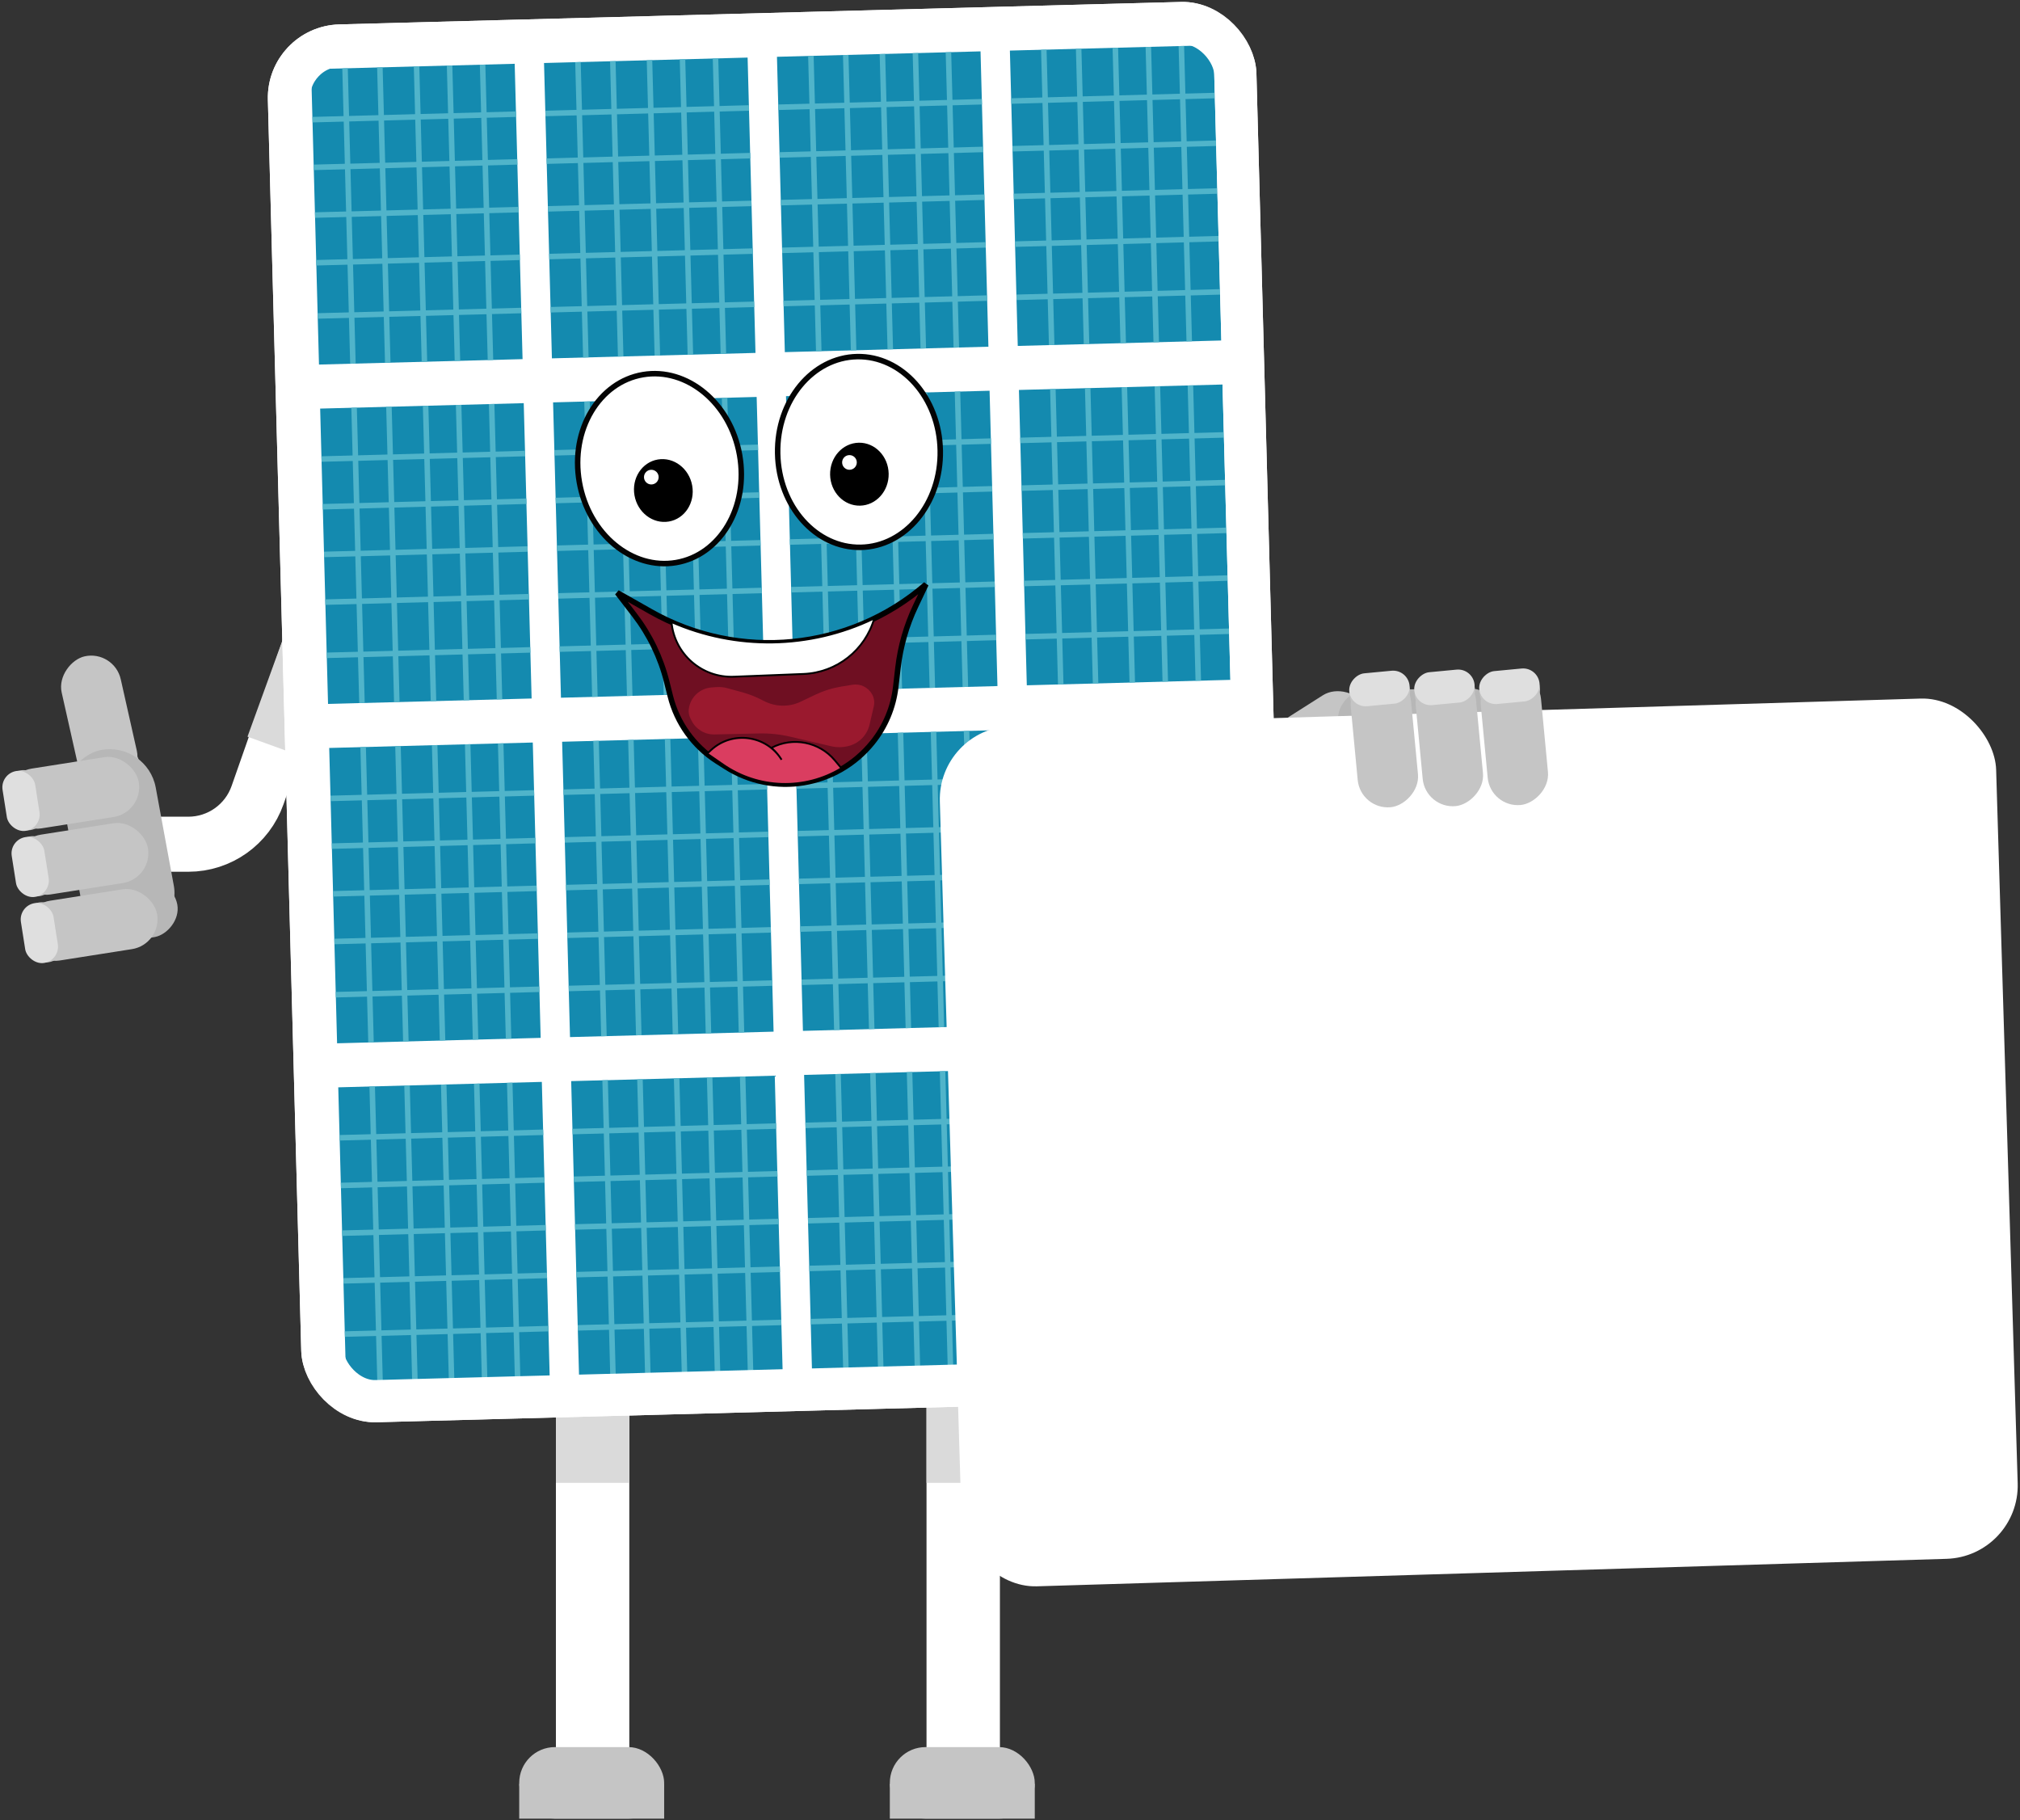 <svg width="1101" height="992" viewBox="0 0 1101 992" fill="none" xmlns="http://www.w3.org/2000/svg">
<rect x="0" y="0" width="1101" height="992" fill="#333333" stroke="none"/>
<path d="M83.001 460.049L102.638 460.049C119.627 460.049 134.763 449.317 140.385 433.285L171.5 344.549" stroke="white" stroke-width="30"/>
<path d="M171.499 344.549L149 406.549" stroke="#DADADA" stroke-width="30"/>
<rect x="62.196" y="354.049" width="73" height="33" rx="16.5" transform="rotate(77.33 62.196 354.049)" fill="#C5C5C5"/>
<rect x="73.602" y="404.783" width="21" height="33" rx="10.5" transform="rotate(77.33 73.602 404.783)" fill="#C5C5C5"/>
<rect x="80.249" y="404.049" width="105.539" height="51.096" rx="25.548" transform="rotate(79.551 80.249 404.049)" fill="#B7B7B7"/>
<rect x="93.883" y="477.981" width="30.36" height="51.096" rx="15.18" transform="rotate(79.551 93.883 477.981)" fill="#B7B7B7"/>
<rect x="689" y="399.219" width="54.412" height="33" rx="16.5" transform="rotate(-32.419 689 399.219)" fill="#C5C5C5"/>
<rect x="729" y="376.104" width="89.147" height="33" rx="16.5" transform="rotate(-0.678 729 376.104)" fill="#B7B7B7"/>
<rect x="303" y="722.049" width="40" height="250" fill="white"/>
<rect x="303" y="722.049" width="40" height="86" fill="#DADADA"/>
<rect x="283" y="952.049" width="79" height="39" rx="19.5" fill="#C5C5C5"/>
<rect x="283" y="972.049" width="79" height="19" fill="#C5C5C5"/>
<rect x="505" y="722.049" width="40" height="250" fill="white"/>
<rect x="505" y="722.049" width="40" height="86" fill="#DADADA"/>
<rect x="485" y="952.049" width="79" height="39" rx="19.5" fill="#C5C5C5"/>
<rect x="485" y="972.049" width="79" height="19" fill="#C5C5C5"/>
<rect x="144.939" y="14.369" width="539" height="762" rx="40" transform="rotate(-1.528 144.939 14.369)" fill="white"/>
<rect x="169.57" y="37.721" width="111" height="161" transform="rotate(-1.528 169.57 37.721)" fill="#148AAF"/>
<line x1="227.05" y1="36.188" x2="231.342" y2="197.13" stroke="#50B4CA" stroke-width="3"/>
<line x1="171.69" y1="117.192" x2="282.65" y2="114.233" stroke="#50B4CA" stroke-width="3"/>
<line x1="172.383" y1="143.183" x2="283.343" y2="140.224" stroke="#50B4CA" stroke-width="3"/>
<line y1="-1.5" x2="111" y2="-1.5" transform="matrix(1 -0.027 -0.027 -1 170.957 89.702)" stroke="#50B4CA" stroke-width="3"/>
<line x1="173.156" y1="172.173" x2="284.117" y2="169.214" stroke="#50B4CA" stroke-width="3"/>
<line y1="-1.5" x2="111" y2="-1.5" transform="matrix(1 -0.027 -0.027 -1 170.264 63.711)" stroke="#50B4CA" stroke-width="3"/>
<line x1="188.064" y1="37.227" x2="192.356" y2="198.17" stroke="#50B4CA" stroke-width="3"/>
<line x1="207.057" y1="36.721" x2="211.349" y2="197.664" stroke="#50B4CA" stroke-width="3"/>
<line x1="245.043" y1="35.708" x2="249.335" y2="196.651" stroke="#50B4CA" stroke-width="3"/>
<line x1="263.038" y1="35.228" x2="267.33" y2="196.171" stroke="#50B4CA" stroke-width="3"/>
<rect x="174.503" y="222.655" width="111" height="161" transform="rotate(-1.528 174.503 222.655)" fill="#148AAF"/>
<line x1="231.983" y1="221.122" x2="236.275" y2="382.065" stroke="#50B4CA" stroke-width="3"/>
<line x1="176.622" y1="302.127" x2="287.583" y2="299.167" stroke="#50B4CA" stroke-width="3"/>
<line x1="177.315" y1="328.117" x2="288.276" y2="325.158" stroke="#50B4CA" stroke-width="3"/>
<line y1="-1.5" x2="111" y2="-1.5" transform="matrix(1 -0.027 -0.027 -1 175.89 274.636)" stroke="#50B4CA" stroke-width="3"/>
<line x1="178.089" y1="357.107" x2="289.049" y2="354.148" stroke="#50B4CA" stroke-width="3"/>
<line y1="-1.5" x2="111" y2="-1.5" transform="matrix(1 -0.027 -0.027 -1 175.196 248.646)" stroke="#50B4CA" stroke-width="3"/>
<line x1="192.997" y1="222.162" x2="197.289" y2="383.104" stroke="#50B4CA" stroke-width="3"/>
<line x1="211.99" y1="221.655" x2="216.282" y2="382.598" stroke="#50B4CA" stroke-width="3"/>
<line x1="249.976" y1="220.642" x2="254.268" y2="381.585" stroke="#50B4CA" stroke-width="3"/>
<line x1="267.97" y1="220.162" x2="272.262" y2="381.105" stroke="#50B4CA" stroke-width="3"/>
<rect x="179.435" y="407.589" width="111" height="161" transform="rotate(-1.528 179.435 407.589)" fill="#148AAF"/>
<line x1="236.915" y1="406.056" x2="241.206" y2="566.999" stroke="#50B4CA" stroke-width="3"/>
<line x1="181.554" y1="487.061" x2="292.514" y2="484.102" stroke="#50B4CA" stroke-width="3"/>
<line x1="182.247" y1="513.052" x2="293.208" y2="510.092" stroke="#50B4CA" stroke-width="3"/>
<line y1="-1.5" x2="111" y2="-1.5" transform="matrix(1 -0.027 -0.027 -1 180.821 459.571)" stroke="#50B4CA" stroke-width="3"/>
<line x1="183.021" y1="542.041" x2="293.981" y2="539.082" stroke="#50B4CA" stroke-width="3"/>
<line y1="-1.5" x2="111" y2="-1.5" transform="matrix(1 -0.027 -0.027 -1 180.128 433.58)" stroke="#50B4CA" stroke-width="3"/>
<line x1="197.928" y1="407.096" x2="202.22" y2="568.039" stroke="#50B4CA" stroke-width="3"/>
<line x1="216.921" y1="406.589" x2="221.213" y2="567.532" stroke="#50B4CA" stroke-width="3"/>
<line x1="254.908" y1="405.576" x2="259.2" y2="566.519" stroke="#50B4CA" stroke-width="3"/>
<line x1="272.902" y1="405.096" x2="277.194" y2="566.039" stroke="#50B4CA" stroke-width="3"/>
<rect x="184.366" y="592.523" width="111" height="161" transform="rotate(-1.528 184.366 592.523)" fill="#148AAF"/>
<line x1="241.846" y1="590.99" x2="246.138" y2="751.933" stroke="#50B4CA" stroke-width="3"/>
<line x1="186.485" y1="671.995" x2="297.446" y2="669.036" stroke="#50B4CA" stroke-width="3"/>
<line x1="187.179" y1="697.986" x2="298.139" y2="695.027" stroke="#50B4CA" stroke-width="3"/>
<line y1="-1.5" x2="111" y2="-1.5" transform="matrix(1 -0.027 -0.027 -1 185.753 644.505)" stroke="#50B4CA" stroke-width="3"/>
<line x1="187.952" y1="726.975" x2="298.913" y2="724.016" stroke="#50B4CA" stroke-width="3"/>
<line y1="-1.5" x2="111" y2="-1.5" transform="matrix(1 -0.027 -0.027 -1 185.06 618.514)" stroke="#50B4CA" stroke-width="3"/>
<line x1="202.86" y1="592.03" x2="207.152" y2="752.973" stroke="#50B4CA" stroke-width="3"/>
<line x1="221.853" y1="591.523" x2="226.145" y2="752.466" stroke="#50B4CA" stroke-width="3"/>
<line x1="259.839" y1="590.511" x2="264.131" y2="751.453" stroke="#50B4CA" stroke-width="3"/>
<line x1="277.833" y1="590.031" x2="282.125" y2="750.973" stroke="#50B4CA" stroke-width="3"/>
<rect x="296.525" y="34.335" width="111" height="161" transform="rotate(-1.528 296.525 34.335)" fill="#148AAF"/>
<line x1="354.005" y1="32.802" x2="358.297" y2="193.745" stroke="#50B4CA" stroke-width="3"/>
<line x1="298.645" y1="113.807" x2="409.605" y2="110.848" stroke="#50B4CA" stroke-width="3"/>
<line x1="299.338" y1="139.797" x2="410.298" y2="136.838" stroke="#50B4CA" stroke-width="3"/>
<line y1="-1.5" x2="111" y2="-1.5" transform="matrix(1 -0.027 -0.027 -1 297.912 86.316)" stroke="#50B4CA" stroke-width="3"/>
<line x1="300.111" y1="168.787" x2="411.072" y2="165.828" stroke="#50B4CA" stroke-width="3"/>
<line y1="-1.5" x2="111" y2="-1.5" transform="matrix(1 -0.027 -0.027 -1 297.219 60.326)" stroke="#50B4CA" stroke-width="3"/>
<line x1="315.019" y1="33.842" x2="319.311" y2="194.785" stroke="#50B4CA" stroke-width="3"/>
<line x1="334.012" y1="33.335" x2="338.304" y2="194.278" stroke="#50B4CA" stroke-width="3"/>
<line x1="371.998" y1="32.322" x2="376.29" y2="193.265" stroke="#50B4CA" stroke-width="3"/>
<line x1="389.993" y1="31.842" x2="394.285" y2="192.785" stroke="#50B4CA" stroke-width="3"/>
<rect x="301.457" y="219.269" width="111" height="161" transform="rotate(-1.528 301.457 219.269)" fill="#148AAF"/>
<line x1="358.937" y1="217.736" x2="363.229" y2="378.679" stroke="#50B4CA" stroke-width="3"/>
<line x1="303.576" y1="298.741" x2="414.537" y2="295.782" stroke="#50B4CA" stroke-width="3"/>
<line x1="304.27" y1="324.732" x2="415.23" y2="321.773" stroke="#50B4CA" stroke-width="3"/>
<line y1="-1.5" x2="111" y2="-1.5" transform="matrix(1 -0.027 -0.027 -1 302.844 271.251)" stroke="#50B4CA" stroke-width="3"/>
<line x1="305.043" y1="353.721" x2="416.004" y2="350.762" stroke="#50B4CA" stroke-width="3"/>
<line y1="-1.5" x2="111" y2="-1.5" transform="matrix(1 -0.027 -0.027 -1 302.15 245.26)" stroke="#50B4CA" stroke-width="3"/>
<line x1="319.951" y1="218.776" x2="324.243" y2="379.719" stroke="#50B4CA" stroke-width="3"/>
<line x1="338.944" y1="218.27" x2="343.236" y2="379.212" stroke="#50B4CA" stroke-width="3"/>
<line x1="376.93" y1="217.257" x2="381.222" y2="378.199" stroke="#50B4CA" stroke-width="3"/>
<line x1="394.924" y1="216.777" x2="399.216" y2="377.719" stroke="#50B4CA" stroke-width="3"/>
<rect x="306.389" y="404.203" width="111" height="161" transform="rotate(-1.528 306.389 404.203)" fill="#148AAF"/>
<line x1="363.869" y1="402.67" x2="368.161" y2="563.613" stroke="#50B4CA" stroke-width="3"/>
<line x1="308.508" y1="483.675" x2="419.468" y2="480.716" stroke="#50B4CA" stroke-width="3"/>
<line x1="309.201" y1="509.666" x2="420.162" y2="506.707" stroke="#50B4CA" stroke-width="3"/>
<line y1="-1.5" x2="111" y2="-1.5" transform="matrix(1 -0.027 -0.027 -1 307.775 456.185)" stroke="#50B4CA" stroke-width="3"/>
<line x1="309.975" y1="538.656" x2="420.935" y2="535.696" stroke="#50B4CA" stroke-width="3"/>
<line y1="-1.5" x2="111" y2="-1.5" transform="matrix(1 -0.027 -0.027 -1 307.082 430.194)" stroke="#50B4CA" stroke-width="3"/>
<line x1="324.882" y1="403.71" x2="329.174" y2="564.653" stroke="#50B4CA" stroke-width="3"/>
<line x1="343.875" y1="403.204" x2="348.167" y2="564.146" stroke="#50B4CA" stroke-width="3"/>
<line x1="381.862" y1="402.191" x2="386.154" y2="563.133" stroke="#50B4CA" stroke-width="3"/>
<line x1="399.856" y1="401.711" x2="404.148" y2="562.654" stroke="#50B4CA" stroke-width="3"/>
<rect x="311.321" y="589.138" width="111" height="161" transform="rotate(-1.528 311.321 589.138)" fill="#148AAF"/>
<line x1="368.801" y1="587.605" x2="373.093" y2="748.548" stroke="#50B4CA" stroke-width="3"/>
<line x1="313.44" y1="668.609" x2="424.401" y2="665.65" stroke="#50B4CA" stroke-width="3"/>
<line x1="314.134" y1="694.6" x2="425.094" y2="691.641" stroke="#50B4CA" stroke-width="3"/>
<line y1="-1.5" x2="111" y2="-1.5" transform="matrix(1 -0.027 -0.027 -1 312.708 641.119)" stroke="#50B4CA" stroke-width="3"/>
<line x1="314.907" y1="723.59" x2="425.868" y2="720.631" stroke="#50B4CA" stroke-width="3"/>
<line y1="-1.5" x2="111" y2="-1.5" transform="matrix(1 -0.027 -0.027 -1 312.015 615.128)" stroke="#50B4CA" stroke-width="3"/>
<line x1="329.815" y1="588.645" x2="334.107" y2="749.587" stroke="#50B4CA" stroke-width="3"/>
<line x1="348.808" y1="588.138" x2="353.1" y2="749.081" stroke="#50B4CA" stroke-width="3"/>
<line x1="386.794" y1="587.125" x2="391.086" y2="748.068" stroke="#50B4CA" stroke-width="3"/>
<line x1="404.789" y1="586.645" x2="409.081" y2="747.588" stroke="#50B4CA" stroke-width="3"/>
<rect x="423.48" y="30.95" width="111" height="161" transform="rotate(-1.528 423.48 30.95)" fill="#148AAF"/>
<line x1="480.96" y1="29.417" x2="485.252" y2="190.359" stroke="#50B4CA" stroke-width="3"/>
<line x1="425.6" y1="110.421" x2="536.56" y2="107.462" stroke="#50B4CA" stroke-width="3"/>
<line x1="426.293" y1="136.412" x2="537.254" y2="133.453" stroke="#50B4CA" stroke-width="3"/>
<line y1="-1.5" x2="111" y2="-1.5" transform="matrix(1 -0.027 -0.027 -1 424.867 82.931)" stroke="#50B4CA" stroke-width="3"/>
<line x1="427.066" y1="165.402" x2="538.027" y2="162.443" stroke="#50B4CA" stroke-width="3"/>
<line y1="-1.5" x2="111" y2="-1.5" transform="matrix(1 -0.027 -0.027 -1 424.174 56.94)" stroke="#50B4CA" stroke-width="3"/>
<line x1="441.974" y1="30.456" x2="446.266" y2="191.399" stroke="#50B4CA" stroke-width="3"/>
<line x1="460.967" y1="29.95" x2="465.259" y2="190.893" stroke="#50B4CA" stroke-width="3"/>
<line x1="498.954" y1="28.937" x2="503.246" y2="189.88" stroke="#50B4CA" stroke-width="3"/>
<line x1="516.948" y1="28.457" x2="521.24" y2="189.4" stroke="#50B4CA" stroke-width="3"/>
<rect x="428.412" y="215.884" width="111" height="161" transform="rotate(-1.528 428.412 215.884)" fill="#148AAF"/>
<line x1="485.892" y1="214.351" x2="490.184" y2="375.293" stroke="#50B4CA" stroke-width="3"/>
<line x1="430.531" y1="295.355" x2="541.492" y2="292.396" stroke="#50B4CA" stroke-width="3"/>
<line x1="431.225" y1="321.346" x2="542.185" y2="318.387" stroke="#50B4CA" stroke-width="3"/>
<line y1="-1.5" x2="111" y2="-1.5" transform="matrix(1 -0.027 -0.027 -1 429.799 267.865)" stroke="#50B4CA" stroke-width="3"/>
<line x1="431.998" y1="350.336" x2="542.959" y2="347.377" stroke="#50B4CA" stroke-width="3"/>
<line y1="-1.5" x2="111" y2="-1.5" transform="matrix(1 -0.027 -0.027 -1 429.105 241.874)" stroke="#50B4CA" stroke-width="3"/>
<line x1="446.906" y1="215.39" x2="451.198" y2="376.333" stroke="#50B4CA" stroke-width="3"/>
<line x1="465.899" y1="214.884" x2="470.191" y2="375.827" stroke="#50B4CA" stroke-width="3"/>
<line x1="503.885" y1="213.871" x2="508.177" y2="374.814" stroke="#50B4CA" stroke-width="3"/>
<line x1="521.879" y1="213.391" x2="526.171" y2="374.334" stroke="#50B4CA" stroke-width="3"/>
<rect x="433.344" y="400.818" width="111" height="161" transform="rotate(-1.528 433.344 400.818)" fill="#148AAF"/>
<line x1="490.824" y1="399.285" x2="495.116" y2="560.228" stroke="#50B4CA" stroke-width="3"/>
<line x1="435.463" y1="480.29" x2="546.423" y2="477.331" stroke="#50B4CA" stroke-width="3"/>
<line x1="436.156" y1="506.28" x2="547.117" y2="503.321" stroke="#50B4CA" stroke-width="3"/>
<line y1="-1.5" x2="111" y2="-1.5" transform="matrix(1 -0.027 -0.027 -1 434.73 452.799)" stroke="#50B4CA" stroke-width="3"/>
<line x1="436.93" y1="535.27" x2="547.89" y2="532.311" stroke="#50B4CA" stroke-width="3"/>
<line y1="-1.5" x2="111" y2="-1.5" transform="matrix(1 -0.027 -0.027 -1 434.037 426.809)" stroke="#50B4CA" stroke-width="3"/>
<line x1="451.837" y1="400.325" x2="456.129" y2="561.268" stroke="#50B4CA" stroke-width="3"/>
<line x1="470.831" y1="399.818" x2="475.122" y2="560.761" stroke="#50B4CA" stroke-width="3"/>
<line x1="508.817" y1="398.805" x2="513.109" y2="559.748" stroke="#50B4CA" stroke-width="3"/>
<line x1="526.811" y1="398.325" x2="531.103" y2="559.268" stroke="#50B4CA" stroke-width="3"/>
<rect x="438.275" y="585.752" width="111" height="161" transform="rotate(-1.528 438.275 585.752)" fill="#148AAF"/>
<line x1="495.755" y1="584.219" x2="500.047" y2="745.162" stroke="#50B4CA" stroke-width="3"/>
<line x1="440.395" y1="665.224" x2="551.355" y2="662.265" stroke="#50B4CA" stroke-width="3"/>
<line x1="441.088" y1="691.215" x2="552.048" y2="688.256" stroke="#50B4CA" stroke-width="3"/>
<line y1="-1.5" x2="111" y2="-1.5" transform="matrix(1 -0.027 -0.027 -1 439.662 637.734)" stroke="#50B4CA" stroke-width="3"/>
<line x1="441.861" y1="720.204" x2="552.822" y2="717.245" stroke="#50B4CA" stroke-width="3"/>
<line y1="-1.5" x2="111" y2="-1.5" transform="matrix(1 -0.027 -0.027 -1 438.969 611.743)" stroke="#50B4CA" stroke-width="3"/>
<line x1="456.769" y1="585.259" x2="461.061" y2="746.202" stroke="#50B4CA" stroke-width="3"/>
<line x1="475.762" y1="584.752" x2="480.054" y2="745.695" stroke="#50B4CA" stroke-width="3"/>
<line x1="513.748" y1="583.74" x2="518.04" y2="744.682" stroke="#50B4CA" stroke-width="3"/>
<line x1="531.743" y1="583.26" x2="536.035" y2="744.202" stroke="#50B4CA" stroke-width="3"/>
<rect x="550.436" y="27.564" width="111" height="161" transform="rotate(-1.528 550.436 27.564)" fill="#148AAF"/>
<line x1="607.915" y1="26.031" x2="612.207" y2="186.974" stroke="#50B4CA" stroke-width="3"/>
<line x1="552.555" y1="107.035" x2="663.515" y2="104.076" stroke="#50B4CA" stroke-width="3"/>
<line x1="553.248" y1="133.026" x2="664.209" y2="130.067" stroke="#50B4CA" stroke-width="3"/>
<line y1="-1.5" x2="111" y2="-1.5" transform="matrix(1 -0.027 -0.027 -1 551.822 79.545)" stroke="#50B4CA" stroke-width="3"/>
<line x1="554.022" y1="162.016" x2="664.982" y2="159.057" stroke="#50B4CA" stroke-width="3"/>
<line y1="-1.5" x2="111" y2="-1.5" transform="matrix(1 -0.027 -0.027 -1 551.129 53.554)" stroke="#50B4CA" stroke-width="3"/>
<line x1="568.929" y1="27.071" x2="573.221" y2="188.013" stroke="#50B4CA" stroke-width="3"/>
<line x1="587.922" y1="26.564" x2="592.214" y2="187.507" stroke="#50B4CA" stroke-width="3"/>
<line x1="625.909" y1="25.551" x2="630.201" y2="186.494" stroke="#50B4CA" stroke-width="3"/>
<line x1="643.903" y1="25.071" x2="648.195" y2="186.014" stroke="#50B4CA" stroke-width="3"/>
<rect x="555.367" y="212.498" width="111" height="161" transform="rotate(-1.528 555.367 212.498)" fill="#148AAF"/>
<line x1="612.847" y1="210.965" x2="617.139" y2="371.908" stroke="#50B4CA" stroke-width="3"/>
<line x1="557.486" y1="291.97" x2="668.447" y2="289.011" stroke="#50B4CA" stroke-width="3"/>
<line x1="558.18" y1="317.96" x2="669.14" y2="315.001" stroke="#50B4CA" stroke-width="3"/>
<line y1="-1.5" x2="111" y2="-1.5" transform="matrix(1 -0.027 -0.027 -1 556.754 264.479)" stroke="#50B4CA" stroke-width="3"/>
<line x1="558.953" y1="346.95" x2="669.914" y2="343.991" stroke="#50B4CA" stroke-width="3"/>
<line y1="-1.5" x2="111" y2="-1.5" transform="matrix(1 -0.027 -0.027 -1 556.061 238.489)" stroke="#50B4CA" stroke-width="3"/>
<line x1="573.861" y1="212.005" x2="578.153" y2="372.948" stroke="#50B4CA" stroke-width="3"/>
<line x1="592.854" y1="211.498" x2="597.146" y2="372.441" stroke="#50B4CA" stroke-width="3"/>
<line x1="630.84" y1="210.485" x2="635.132" y2="371.428" stroke="#50B4CA" stroke-width="3"/>
<line x1="648.834" y1="210.005" x2="653.126" y2="370.948" stroke="#50B4CA" stroke-width="3"/>
<rect x="560.299" y="397.432" width="111" height="161" transform="rotate(-1.528 560.299 397.432)" fill="#148AAF"/>
<line x1="617.779" y1="395.899" x2="622.071" y2="556.842" stroke="#50B4CA" stroke-width="3"/>
<line x1="562.418" y1="476.904" x2="673.379" y2="473.945" stroke="#50B4CA" stroke-width="3"/>
<line x1="563.111" y1="502.895" x2="674.072" y2="499.936" stroke="#50B4CA" stroke-width="3"/>
<line y1="-1.5" x2="111" y2="-1.5" transform="matrix(1 -0.027 -0.027 -1 561.686 449.414)" stroke="#50B4CA" stroke-width="3"/>
<line x1="563.885" y1="531.885" x2="674.845" y2="528.925" stroke="#50B4CA" stroke-width="3"/>
<line y1="-1.5" x2="111" y2="-1.5" transform="matrix(1 -0.027 -0.027 -1 560.992 423.423)" stroke="#50B4CA" stroke-width="3"/>
<line x1="578.792" y1="396.939" x2="583.084" y2="557.882" stroke="#50B4CA" stroke-width="3"/>
<line x1="597.786" y1="396.433" x2="602.078" y2="557.375" stroke="#50B4CA" stroke-width="3"/>
<line x1="635.772" y1="395.42" x2="640.064" y2="556.362" stroke="#50B4CA" stroke-width="3"/>
<line x1="653.766" y1="394.94" x2="658.058" y2="555.883" stroke="#50B4CA" stroke-width="3"/>
<rect x="565.23" y="582.366" width="111" height="161" transform="rotate(-1.528 565.23 582.366)" fill="#148AAF"/>
<line x1="622.71" y1="580.834" x2="627.002" y2="741.776" stroke="#50B4CA" stroke-width="3"/>
<line x1="567.35" y1="661.838" x2="678.31" y2="658.879" stroke="#50B4CA" stroke-width="3"/>
<line x1="568.043" y1="687.829" x2="679.004" y2="684.87" stroke="#50B4CA" stroke-width="3"/>
<line y1="-1.5" x2="111" y2="-1.5" transform="matrix(1 -0.027 -0.027 -1 566.617 634.348)" stroke="#50B4CA" stroke-width="3"/>
<line x1="568.816" y1="716.819" x2="679.777" y2="713.86" stroke="#50B4CA" stroke-width="3"/>
<line y1="-1.5" x2="111" y2="-1.5" transform="matrix(1 -0.027 -0.027 -1 565.924 608.357)" stroke="#50B4CA" stroke-width="3"/>
<line x1="583.724" y1="581.873" x2="588.016" y2="742.816" stroke="#50B4CA" stroke-width="3"/>
<line x1="602.717" y1="581.367" x2="607.009" y2="742.31" stroke="#50B4CA" stroke-width="3"/>
<line x1="640.704" y1="580.354" x2="644.996" y2="741.297" stroke="#50B4CA" stroke-width="3"/>
<line x1="658.698" y1="579.874" x2="662.99" y2="740.817" stroke="#50B4CA" stroke-width="3"/>
<rect x="156.742" y="25.558" width="516" height="739" rx="28.5" transform="rotate(-1.528 156.742 25.558)" stroke="white" stroke-width="23"/>
<rect x="511.05" y="396.853" width="576" height="469" rx="40" transform="rotate(-1.73 511.05 396.853)" fill="white"/>
<rect x="741.572" y="441.443" width="73" height="33" rx="16.5" transform="rotate(-95.425 741.572 441.443)" fill="#C5C5C5"/>
<rect x="736.656" y="389.676" width="21" height="33" rx="10.5" transform="rotate(-95.425 736.656 389.676)" fill="#C5C5C5"/>
<rect x="736.278" y="385.694" width="18" height="33" rx="9" transform="rotate(-95.425 736.278 385.694)" fill="#DFDFDF"/>
<rect x="88.23" y="514.648" width="73" height="33" rx="16.5" transform="rotate(171.06 88.23 514.648)" fill="#C5C5C5"/>
<rect x="36.86" y="522.729" width="21" height="33" rx="10.5" transform="rotate(171.06 36.86 522.729)" fill="#C5C5C5"/>
<rect x="32.909" y="523.35" width="18" height="33" rx="9" transform="rotate(171.06 32.909 523.35)" fill="#DFDFDF"/>
<rect x="83.23" y="478.648" width="73" height="33" rx="16.5" transform="rotate(171.06 83.23 478.648)" fill="#C5C5C5"/>
<rect x="31.86" y="486.729" width="21" height="33" rx="10.5" transform="rotate(171.06 31.86 486.729)" fill="#C5C5C5"/>
<rect x="27.909" y="487.35" width="18" height="33" rx="9" transform="rotate(171.06 27.909 487.35)" fill="#DFDFDF"/>
<rect x="78.23" y="442.648" width="73" height="33" rx="16.5" transform="rotate(171.06 78.23 442.648)" fill="#C5C5C5"/>
<rect x="26.86" y="450.729" width="21" height="33" rx="10.5" transform="rotate(171.06 26.86 450.729)" fill="#C5C5C5"/>
<rect x="22.909" y="451.35" width="18" height="33" rx="9" transform="rotate(171.06 22.909 451.35)" fill="#DFDFDF"/>
<rect x="776.996" y="440.838" width="73" height="33" rx="16.5" transform="rotate(-95.425 776.996 440.838)" fill="#C5C5C5"/>
<rect x="772.08" y="389.071" width="21" height="33" rx="10.5" transform="rotate(-95.425 772.08 389.071)" fill="#C5C5C5"/>
<rect x="771.702" y="385.089" width="18" height="33" rx="9" transform="rotate(-95.425 771.702 385.089)" fill="#DFDFDF"/>
<rect x="812.42" y="440.232" width="73" height="33" rx="16.5" transform="rotate(-95.425 812.42 440.232)" fill="#C5C5C5"/>
<rect x="807.504" y="388.465" width="21" height="33" rx="10.5" transform="rotate(-95.425 807.504 388.465)" fill="#C5C5C5"/>
<rect x="807.126" y="384.483" width="18" height="33" rx="9" transform="rotate(-95.425 807.126 384.483)" fill="#DFDFDF"/>
<path d="M403.12 247.968C408.151 276.477 392.398 302.53 368.487 306.581C344.575 310.633 320.809 291.276 315.778 262.767C310.746 234.259 326.499 208.206 350.411 204.154C374.322 200.103 398.089 219.46 403.12 247.968Z" fill="white" stroke="#040404" stroke-width="3"/>
<ellipse rx="15.951" ry="17.162" transform="matrix(0.986 -0.167 0.174 0.985 361.555 267.298)" fill="black"/>
<path d="M512.489 245.491C513.037 274.415 493.424 297.819 469.16 298.26C444.896 298.701 424.411 276.026 423.864 247.101C423.317 218.177 442.929 194.773 467.193 194.332C491.457 193.891 511.942 216.566 512.489 245.491Z" fill="white" stroke="#040404" stroke-width="3"/>
<ellipse rx="15.96" ry="17.152" transform="matrix(1 -0.018 0.019 1 468.406 258.401)" fill="black"/>
<path d="M504.692 318.412L499.054 330.299C494.024 340.906 490.771 352.269 489.427 363.933L488.234 374.288C486.952 385.407 482.547 395.934 475.529 404.651C456.072 428.816 421.531 434.443 395.384 417.707L390.755 414.744C378.099 406.642 369.017 394.009 365.372 379.433L363.4 371.544C360.084 358.286 354.071 345.852 345.736 335.019L336.465 322.968L354.722 333.31C402.85 360.571 462.907 354.605 504.692 318.412Z" fill="#6F0F22" stroke="black" stroke-width="3"/>
<path d="M437.93 367.266L399.96 368.769C382.524 369.459 367.599 356.377 366 339C401.154 354.409 441.27 353.779 475.923 337.275L476.5 337C471.517 354.352 455.969 366.552 437.93 367.266Z" fill="white" stroke="black"/>
<path d="M454.979 414.296L458.619 418.645C438.678 430.748 413.346 429.974 394.125 416.674L385.451 410.672L387.569 408.716C399.141 398.029 417.746 400.587 426 414C424.638 411.787 422.973 409.77 421.053 408.008L420.5 407.5C432.143 401.387 446.55 404.227 454.979 414.296Z" fill="#DA3D60" stroke="black"/>
<path d="M430.72 401.45L452.97 406.641C456.296 407.417 459.766 407.327 463.047 406.381C468.494 404.811 472.664 400.416 473.946 394.894L476.261 384.923C476.772 382.722 476.46 380.41 475.383 378.424C473.28 374.546 468.95 372.426 464.597 373.143L458.563 374.138C453.632 374.95 448.839 376.452 444.326 378.6L435.574 382.766C429.372 385.385 422.324 385.097 416.356 381.981L415.521 381.545C412 379.707 408.292 378.252 404.459 377.207L396.304 374.983C394.459 374.48 392.543 374.29 390.635 374.42L387.913 374.605C381.462 375.045 376.224 379.989 375.413 386.404C375.197 388.116 375.497 389.853 376.276 391.393L376.964 392.753C379.334 397.438 384.184 400.346 389.432 400.228L413.703 399.684C419.427 399.556 425.144 400.149 430.72 401.45Z" fill="#9A192E"/>
<circle cx="355" cy="260" r="4" fill="white"/>
<circle cx="463" cy="252" r="4" fill="white"/>
</svg>

